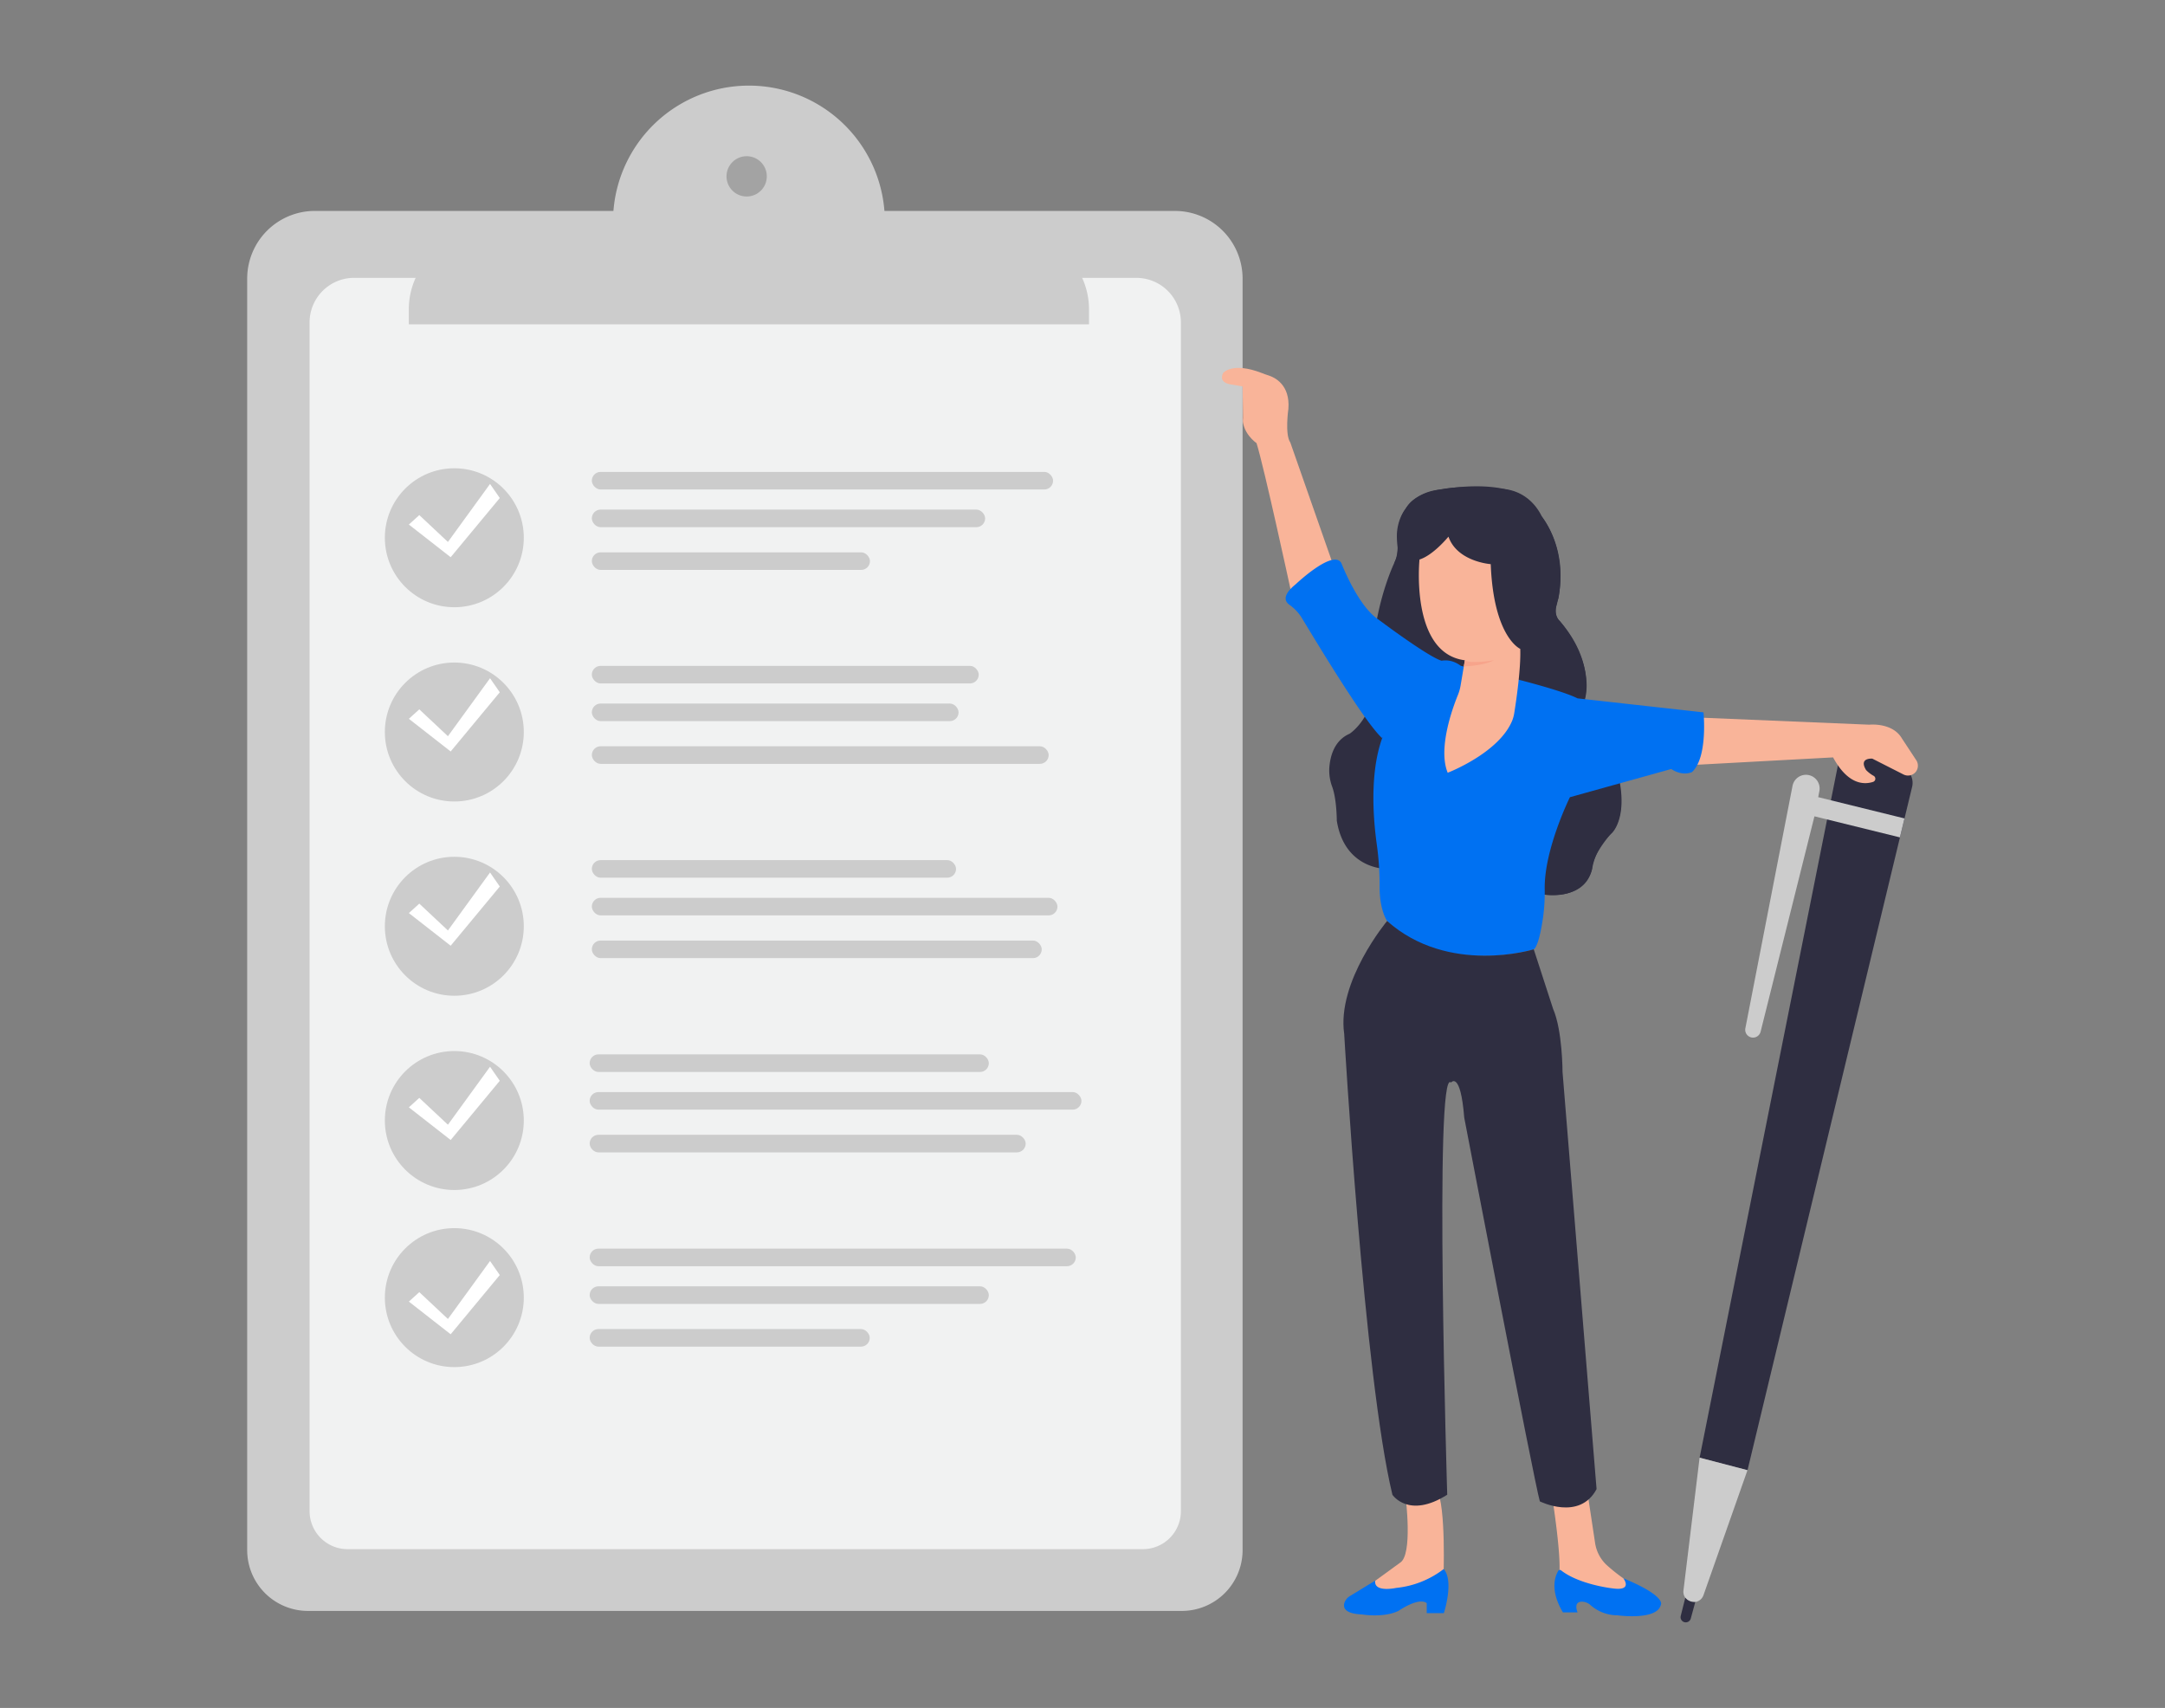 <svg id="a8f596b6-00ff-40b1-bae1-f37ecceb7811" data-name="Layer 1" xmlns="http://www.w3.org/2000/svg" width="865.76" height="682.89" viewBox="0 0 865.76 682.89"><rect x="0" y="0" width="865.76" height="682.89" fill="#808080" stroke="none"/><path d="M562.08,598.49s3,23.34-2.25,26.36l-15.12,11,10.59,3,21.92-7.93s1.13-28.35-2.65-35.53Z" fill="#f9b499"/><path d="M620.68,598.39s4.16,26.08,2.65,32.13l24.19,8.31,6.05-4.91a69,69,0,0,1-11.33-8.4,15.19,15.19,0,0,1-4.39-8.66l-3.06-20.23Z" fill="#f9b499"/><path d="M679.65,582.88l19.15,5,65.83-273.25a6.89,6.89,0,0,0-4.32-8.08l-18.83-6.9a4.46,4.46,0,0,0-5.91,3.31Z" fill="#2f2e41"/><path d="M727.08,318.73l34.5,8.5-1.83,7.58-34.18-8.42L704.05,412.5a3.12,3.12,0,0,1-3.9,2.24h0a3.13,3.13,0,0,1-2.2-3.59l18.86-96.93a5.47,5.47,0,0,1,6.24-4.36h0a5.47,5.47,0,0,1,4.5,6.43Z" fill="#ccc"/><path d="M675.45,640.14h0a4.13,4.13,0,0,0,5.75-2.33l17.6-50-19.15-5-6.46,53.17A4.14,4.14,0,0,0,675.45,640.14Z" fill="#ccc"/><path d="M677.92,640.53l-1.79,6.6a2.09,2.09,0,0,1-2.45,1.49h0a2.07,2.07,0,0,1-1.57-2.54l1.82-7.25A4.75,4.75,0,0,0,677.92,640.53Z" fill="#2f2e41"/><path d="M677.51,286.83l70,2.92s9.28-1,13.06,5.52l5.73,8.7a4,4,0,0,1-.19,4.63h0a4,4,0,0,1-4.9,1.07l-12.48-6.34s-5.55-.5-2.52,4.54a12.54,12.54,0,0,0,3,2.31,1.33,1.33,0,0,1-.18,2.44c-3.64,1.18-10.08,1.13-16-9.79l-55.55,3Z" fill="#f9b499"/><path d="M554.67,347.41s-16.91.5-20.1-19.27c0,0,0-8.44-1.8-13.46a18.58,18.58,0,0,1-1.19-7.73c.35-4.64,2-10.92,8.1-13.57,0,0,11-7.09,9.5-23.64s4.21-36.2,9-46c0,0,1.11-1.92.56-7.18a19,19,0,0,1,2.39-11.76c2.51-4.18,7.08-8.5,15.32-9.1,0,0,29.71-5.88,38,7.78a33.7,33.7,0,0,0,2,2.92c3.1,4.08,11.12,17,5.84,36.31a5.9,5.9,0,0,0,1.34,5.49c4.31,4.84,13,16.67,10.08,31.32,0,0,23.34,37.13,10.9,53.39,0,0-7.65,8.25-8,14.49,0,0-2.55,14.54-23.92,9.43Z" fill="#2f2e41"/><path d="M557.6,225s7.91,4.29,21.62-10.38c0,0,2.24,8.85,16.91,11,0,0,.32,26.73,11.8,33.88,0,0-1.28,24.18,3.82,38.94l1,58.46s20.41,5.38,23.92-9.43a24.72,24.72,0,0,1,8-14.49s13.61-12.7-10.9-53.39c0,0,4.69-13.11-10.08-31.32,0,0-3.17-2.08-.54-8.88,0,0,4.24-18-6.64-32.92,0,0-4.12-10.13-15.69-11,0,0-32.62-4.39-38.72,8.07,0,0-4.24,4.9-3.15,15.48A15.65,15.65,0,0,1,557.6,225Z" fill="#2f2e41"/><path d="M125.91,84.34H469.83A27.07,27.07,0,0,1,496.9,111.4V619.78a24.32,24.32,0,0,1-24.32,24.32H123.17a24.32,24.32,0,0,1-24.32-24.32V111.4a27.07,27.07,0,0,1,27.07-27.07Z" fill="#ccc"/><path d="M141.62,111.1H454.41a17.82,17.82,0,0,1,17.82,17.82v475.3A15.2,15.2,0,0,1,457,619.4H139a15.2,15.2,0,0,1-15.2-15.2V128.91a17.82,17.82,0,0,1,17.82-17.82Z" fill="#f1f2f2"/><circle cx="181.68" cy="215.01" r="27.78" fill="#ccc"/><polygon points="167.67 205.95 179.12 216.69 195.96 193.5 199.86 199.12 180.22 222.79 163.5 209.73 167.67 205.95" fill="#fff"/><circle cx="181.68" cy="292.68" r="27.78" fill="#ccc"/><polygon points="167.67 283.62 179.12 294.36 195.96 271.18 199.86 276.79 180.22 300.46 163.5 287.4 167.67 283.62" fill="#fff"/><circle cx="181.68" cy="370.35" r="27.78" fill="#ccc"/><polygon points="167.67 361.3 179.12 372.03 195.96 348.85 199.86 354.46 180.22 378.13 163.5 365.08 167.67 361.3" fill="#fff"/><circle cx="181.68" cy="448.02" r="27.78" fill="#ccc"/><polygon points="167.67 438.97 179.12 449.7 195.96 426.52 199.86 432.13 180.22 455.81 163.5 442.75 167.67 438.97" fill="#fff"/><circle cx="181.68" cy="518.83" r="27.78" fill="#ccc"/><polygon points="167.67 516.64 179.12 527.37 195.96 504.19 199.86 509.8 180.22 533.48 163.5 520.42 167.67 516.64" fill="#fff"/><rect x="236.67" y="188.68" width="184.45" height="7.03" rx="3.51" fill="#ccc"/><rect x="236.67" y="203.75" width="157.28" height="7.03" rx="3.51" fill="#ccc"/><rect x="236.67" y="220.84" width="111.22" height="7.03" rx="3.51" fill="#ccc"/><rect x="236.67" y="266.23" width="154.71" height="7.03" rx="3.51" fill="#ccc"/><rect x="236.67" y="281.3" width="146.65" height="7.03" rx="3.51" fill="#ccc"/><rect x="236.67" y="298.38" width="182.68" height="7.03" rx="3.51" fill="#ccc"/><rect x="236.67" y="343.9" width="145.64" height="7.03" rx="3.51" fill="#ccc"/><rect x="236.67" y="358.97" width="186.19" height="7.03" rx="3.51" fill="#ccc"/><rect x="236.67" y="376.06" width="179.91" height="7.03" rx="3.51" fill="#ccc"/><rect x="235.8" y="421.57" width="159.62" height="7.03" rx="3.51" fill="#ccc"/><rect x="235.8" y="436.64" width="196.66" height="7.03" rx="3.51" fill="#ccc"/><rect x="235.8" y="453.73" width="174.36" height="7.03" rx="3.51" fill="#ccc"/><rect x="235.8" y="499.24" width="194.39" height="7.03" rx="3.51" fill="#ccc"/><rect x="235.8" y="514.31" width="159.62" height="7.03" rx="3.51" fill="#ccc"/><rect x="235.8" y="531.4" width="112" height="7.03" rx="3.51" fill="#ccc"/><path d="M435.48,123.67v6h-272v-6a30.24,30.24,0,0,1,30.24-30.23H405.25A30.24,30.24,0,0,1,435.48,123.67Z" fill="#ccc"/><path d="M353.84,88.58c0,1.64-.07,3.26-.22,4.86H245.36c-.15-1.6-.22-3.22-.22-4.86a54.35,54.35,0,1,1,108.7,0Z" fill="#ccc"/><circle cx="298.58" cy="70.51" r="8.06" opacity="0.2"/><path d="M497.09,169.05l-.19-14.56-5-.83c-5-1-2.77-4.54-2.77-4.54s3.58-4.55,15.38,0c.93.36,1.86.72,2.8,1,2.39.76,8.67,3.69,7.9,13.37,0,0-1.48,10.2.77,13.42l17,48.56-16.07,13.8-.93-4.06s-10.51-48.55-13.51-58.05c0,0-6-3.94-5.59-10.93" fill="#f9b499"/><path d="M552.69,295.13c-6.85-6.25-24.76-35.94-31.88-47.67a17.77,17.77,0,0,0-5.09-5.58c-1.82-1.24-3.2-3.73,2.35-8.22,0,0,15.12-14.36,18.33-8.5,0,0,6.61,17.19,14.74,22.48,0,0,19.45,14.65,25.3,16.54" fill="#0071f2"/><path d="M554.69,368.24s-3-4.19-3-13.53a118,118,0,0,0-1.06-16.59c-1.75-12.3-3.3-34.11,4.49-48.37.59-1.07,1.14-2.17,1.65-3.29,3.14-6.81,14.84-29.49,27.42-20.23,0,0,36.84,8.07,46.67,13l50.35,5.6s1.84,18-4.61,23.87c0,0-3.68,1.84-8.29-1.23l-40.52,11.28s-10.25,20.72-10.08,36.51a74.43,74.43,0,0,1-.62,11.27c-.76,5.29-2,11.66-3.73,13.06C613.33,379.57,578,390.34,554.69,368.24Z" fill="#0071f2"/><path d="M607.93,259.44s-10.66-4.55-11.8-33.88c0,0-13.39-.92-16.91-11,0,0-6,7.41-11.58,9.15,0,0-3.86,37.5,18.14,40.29l-1.71,10.11a18.14,18.14,0,0,1-1.07,3.76c-2.15,5.27-8.06,21.44-4.08,31.1,0,0,20.54-7.87,25.82-20.91a14.25,14.25,0,0,0,.82-3.11C606.25,280.69,608.24,267.34,607.93,259.44Z" fill="#f9b499"/><path d="M554.69,368.24s-20.18,24.16-17.16,45.14c0,0,7.94,137.39,19.28,184.26,0,0,6.42,9.82,21.92,0,0,0-5.29-172,1.51-164.79,0,0,3.78-4.92,5.29,14,0,0,28,145.89,30.24,153.45,0,0,15.87,7.94,22.68-4.91L624.84,428.6s0-16.54-3.78-25.24l-7.73-23.79S579.26,390.12,554.69,368.24Z" fill="#2f2e41"/><path d="M537.64,640.81c-.61,1.86-.09,4.39,7.07,4.7,0,0,8.44,1.46,14.49-1.41,0,0,8.06-5.64,11.34-3.12v4h6.84s4.19-12.83-.06-17.63a37.26,37.26,0,0,1-19,7.55s-9.06,2-8.39-2.92l-10.16,6.21A5,5,0,0,0,537.64,640.81Z" fill="#0071f2"/><path d="M625,644.69h5.86s-2-4.48,2-4.28a5.31,5.31,0,0,1,3.26,1.44,16.33,16.33,0,0,0,10.65,4s15.88,2.22,17.39-4.21c0,0,2.35-3.41-15-10.59,0,0,4.12,5.3-4.53,4,0,0-13.09-1.47-20.37-7.17a.76.76,0,0,0-1.12.18C622,630,619.57,635.59,625,644.69Z" fill="#0071f2"/><path d="M585.78,264l-.41,2.45s7.63-.13,12-2.45C597.38,264,588.3,265.59,585.78,264Z" fill="#f7a48b"/></svg>